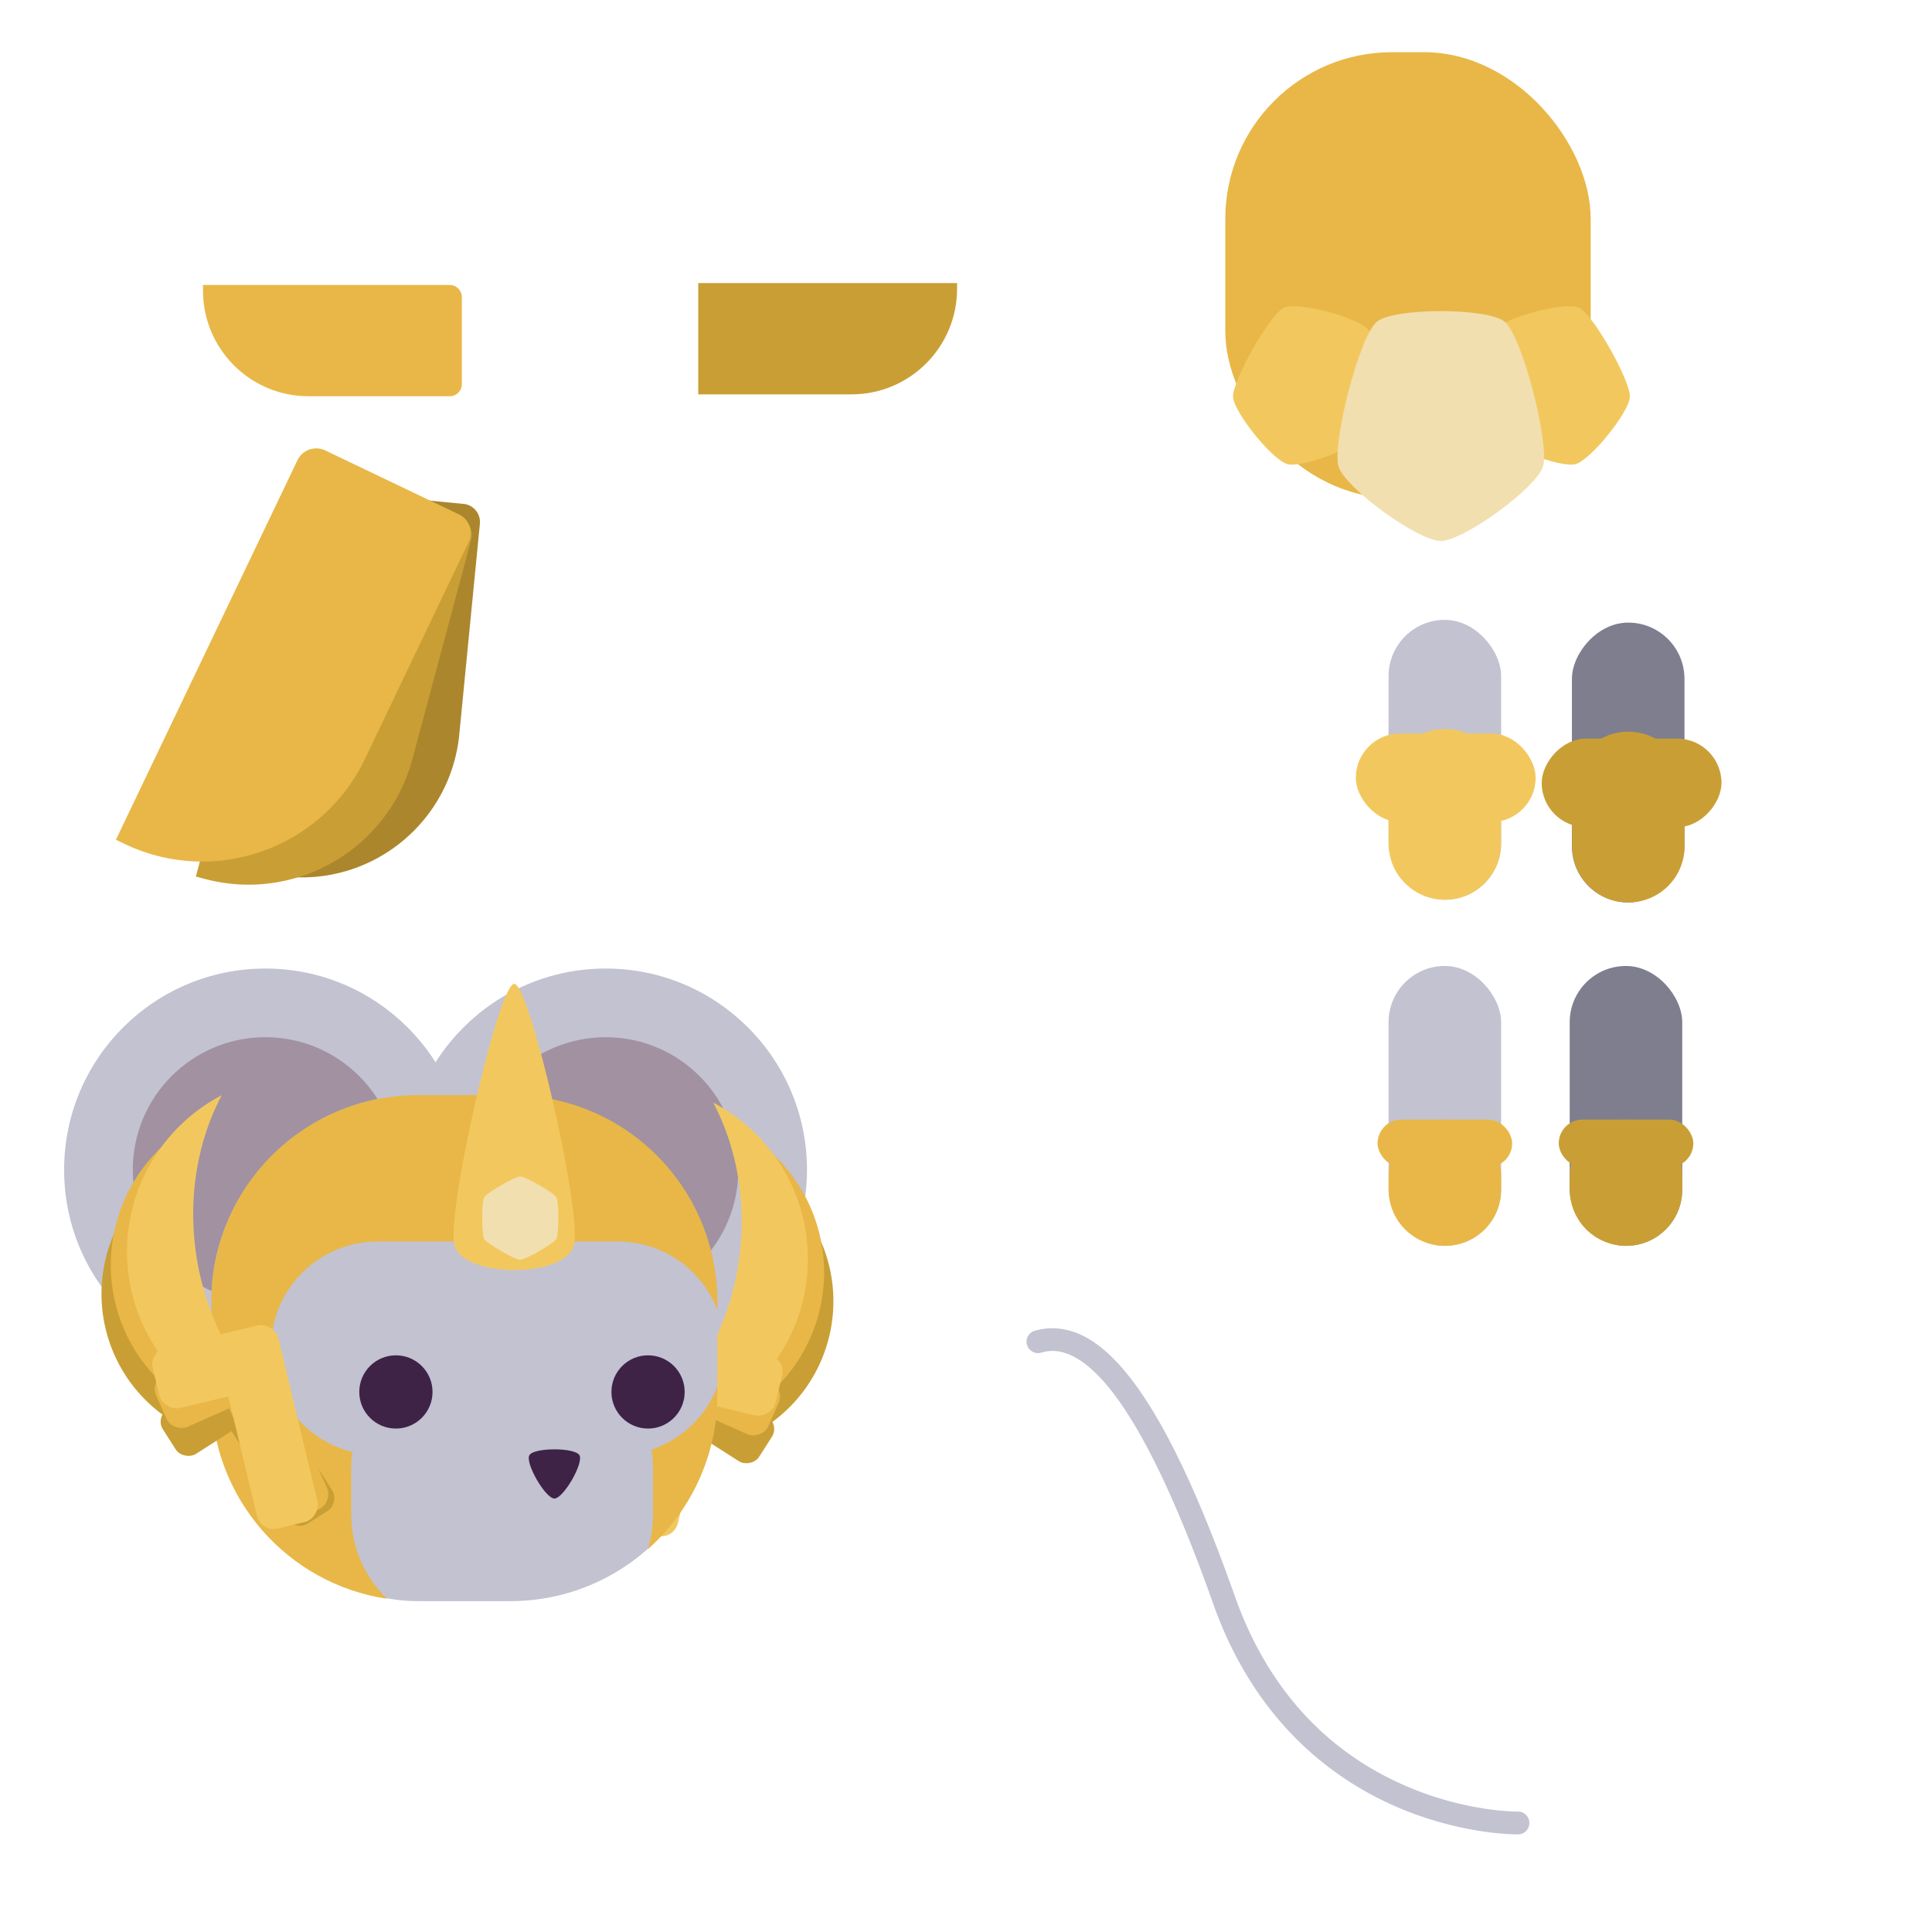 <?xml version="1.0" encoding="UTF-8" standalone="no"?>
<!-- Created with Inkscape (http://www.inkscape.org/) -->

<svg
   width="128"
   height="128"
   viewBox="0 0 33.867 33.867"
   version="1.1"
   id="svg1307"
   inkscape:version="1.2.1 (9c6d41e410, 2022-07-14)"
   sodipodi:docname="saint-sagittarius.svg"
   inkscape:export-filename="/home/henrique/Documents/projects/001 - Moon Cheeser/repo/source/actors/astromouse/sprites/cutout_body.png"
   inkscape:export-xdpi="96.000008"
   inkscape:export-ydpi="96.000008"
   xml:space="preserve"
   xmlns:inkscape="http://www.inkscape.org/namespaces/inkscape"
   xmlns:sodipodi="http://sodipodi.sourceforge.net/DTD/sodipodi-0.dtd"
   xmlns="http://www.w3.org/2000/svg"
   xmlns:svg="http://www.w3.org/2000/svg"
   xmlns:rdf="http://www.w3.org/1999/02/22-rdf-syntax-ns#"
   xmlns:cc="http://creativecommons.org/ns#"
   xmlns:dc="http://purl.org/dc/elements/1.1/"><defs
     id="defs1301"><inkscape:path-effect
       effect="fillet_chamfer"
       id="path-effect1414"
       is_visible="true"
       lpeversion="1"
       nodesatellites_param="F,0,0,1,0,0,0,1 @ F,0,0,1,0,0.215,0,1 @ F,0,0,1,0,0.213,0,1 @ F,0,0,1,0,0,0,1 @ F,0,0,1,0,0,0,1"
       unit="px"
       method="auto"
       mode="F"
       radius="0"
       chamfer_steps="1"
       flexible="false"
       use_knot_distance="true"
       apply_no_radius="true"
       apply_with_radius="true"
       only_selected="false"
       hide_knots="false" /><inkscape:path-effect
       effect="fillet_chamfer"
       id="path-effect1409"
       is_visible="true"
       lpeversion="1"
       nodesatellites_param="F,0,0,1,0,0,0,1 @ F,0,0,1,0,0,0,1 @ F,0,0,1,0,0,0,1 @ F,0,0,1,0,3.462,0,1"
       unit="px"
       method="auto"
       mode="F"
       radius="0"
       chamfer_steps="1"
       flexible="false"
       use_knot_distance="true"
       apply_no_radius="true"
       apply_with_radius="true"
       only_selected="false"
       hide_knots="false" /><inkscape:path-effect
       effect="skeletal"
       id="path-effect3966"
       is_visible="true"
       lpeversion="1"
       pattern="m 2.684,301.444 a 0.613,0.613 0 0 1 -0.613,0.613 0.613,0.613 0 0 1 -0.613,-0.613 0.613,0.613 0 0 1 0.613,-0.613 0.613,0.613 0 0 1 0.613,0.613 z"
       copytype="repeated"
       prop_scale="1"
       scale_y_rel="true"
       spacing="0"
       normal_offset="0"
       tang_offset="0"
       prop_units="true"
       vertical_pattern="false"
       hide_knot="false"
       fuse_tolerance="0" /><inkscape:path-effect
       effect="skeletal"
       id="path-effect3898"
       is_visible="true"
       lpeversion="1"
       pattern="m 2.684,301.444 a 0.613,0.613 0 0 1 -0.613,0.613 0.613,0.613 0 0 1 -0.613,-0.613 0.613,0.613 0 0 1 0.613,-0.613 0.613,0.613 0 0 1 0.613,0.613 z"
       copytype="repeated"
       prop_scale="1"
       scale_y_rel="false"
       spacing="0"
       normal_offset="0"
       tang_offset="0"
       prop_units="false"
       vertical_pattern="false"
       hide_knot="false"
       fuse_tolerance="0" /><inkscape:path-effect
       effect="skeletal"
       id="path-effect3809"
       is_visible="true"
       lpeversion="1"
       pattern="M 0,0 H 1"
       copytype="repeated"
       prop_scale="1"
       scale_y_rel="false"
       spacing="0"
       normal_offset="0"
       tang_offset="0"
       prop_units="true"
       vertical_pattern="false"
       hide_knot="false"
       fuse_tolerance="0" /><inkscape:path-effect
       effect="skeletal"
       id="path-effect3793"
       is_visible="true"
       lpeversion="1"
       pattern="M 0,0 H 1"
       copytype="single_stretched"
       prop_scale="1"
       scale_y_rel="false"
       spacing="0"
       normal_offset="0"
       tang_offset="0"
       prop_units="false"
       vertical_pattern="false"
       hide_knot="false"
       fuse_tolerance="0" /><inkscape:path-effect
       effect="bend_path"
       id="path-effect3785"
       is_visible="true"
       lpeversion="1"
       bendpath="m -21.628,269.617 c 0,0 3.07,-3.838 6.905,-0.062"
       prop_scale="0.57"
       scale_y_rel="false"
       vertical="false"
       hide_knot="false" /><inkscape:path-effect
       effect="skeletal"
       id="path-effect3563"
       is_visible="true"
       lpeversion="1"
       pattern="M 0,4.992 C 0,2.236 2.236,0 4.992,0 c 2.756,0 4.992,2.236 4.992,4.992 0,2.756 -2.236,4.992 -4.992,4.992 C 2.236,9.984 0,7.748 0,4.992 Z"
       copytype="single_stretched"
       prop_scale="0.168"
       scale_y_rel="false"
       spacing="0"
       normal_offset="0"
       tang_offset="0"
       prop_units="false"
       vertical_pattern="false"
       hide_knot="false"
       fuse_tolerance="0" /><inkscape:path-effect
       effect="skeletal"
       id="path-effect3559"
       is_visible="true"
       lpeversion="1"
       pattern="M 0,4.992 C 0,2.236 2.236,0 4.992,0 c 2.756,0 4.992,2.236 4.992,4.992 0,2.756 -2.236,4.992 -4.992,4.992 C 2.236,9.984 0,7.748 0,4.992 Z"
       copytype="single_stretched"
       prop_scale="0.168"
       scale_y_rel="false"
       spacing="0"
       normal_offset="0"
       tang_offset="0"
       prop_units="false"
       vertical_pattern="false"
       hide_knot="false"
       fuse_tolerance="0" /><inkscape:path-effect
       effect="bend_path"
       id="path-effect3396"
       is_visible="true"
       lpeversion="1"
       bendpath="m -21.628,269.617 c 0,0 3.07,-3.838 6.905,-0.062"
       prop_scale="0.57"
       scale_y_rel="false"
       vertical="false"
       hide_knot="false" /><inkscape:path-effect
       effect="bend_path"
       id="path-effect3365"
       is_visible="true"
       lpeversion="1"
       bendpath="m -106.541,-3.355 c 0.423,9.818 -0.338,32.587 -0.317,37.908"
       prop_scale="0.776"
       scale_y_rel="false"
       vertical="true"
       hide_knot="false"
       bendpath-nodetypes="cc" /><inkscape:path-effect
       effect="skeletal"
       id="path-effect3289"
       is_visible="true"
       lpeversion="1"
       pattern="M 0,4.992 C 0,2.236 2.236,0 4.992,0 c 2.756,0 4.992,2.236 4.992,4.992 0,2.756 -2.236,4.992 -4.992,4.992 C 2.236,9.984 0,7.748 0,4.992 Z"
       copytype="single_stretched"
       prop_scale="0.168"
       scale_y_rel="false"
       spacing="0"
       normal_offset="0"
       tang_offset="0"
       prop_units="false"
       vertical_pattern="false"
       hide_knot="false"
       fuse_tolerance="0" /><inkscape:path-effect
       effect="skeletal"
       id="path-effect3283"
       is_visible="true"
       lpeversion="1"
       pattern="M 0,4.992 C 0,2.236 2.236,0 4.992,0 c 2.756,0 4.992,2.236 4.992,4.992 0,2.756 -2.236,4.992 -4.992,4.992 C 2.236,9.984 0,7.748 0,4.992 Z"
       copytype="single_stretched"
       prop_scale="0.168"
       scale_y_rel="false"
       spacing="0"
       normal_offset="0"
       tang_offset="0"
       prop_units="false"
       vertical_pattern="false"
       hide_knot="false"
       fuse_tolerance="0" /><inkscape:path-effect
       effect="skeletal"
       id="path-effect2449"
       is_visible="true"
       lpeversion="1"
       pattern="M 0,4.992 C 0,2.236 2.236,0 4.992,0 c 2.756,0 4.992,2.236 4.992,4.992 0,2.756 -2.236,4.992 -4.992,4.992 C 2.236,9.984 0,7.748 0,4.992 Z"
       copytype="single_stretched"
       prop_scale="0.168"
       scale_y_rel="false"
       spacing="0"
       normal_offset="0"
       tang_offset="0"
       prop_units="false"
       vertical_pattern="false"
       hide_knot="false"
       fuse_tolerance="0" /><inkscape:path-effect
       effect="bend_path"
       id="path-effect2097"
       is_visible="true"
       lpeversion="1"
       bendpath="m -19.846,263.638 c 0.147,0.036 -2.495,-1.242 -1.435,-3.978"
       prop_scale="0.555"
       scale_y_rel="false"
       vertical="false"
       hide_knot="false"
       bendpath-nodetypes="cc" /><inkscape:path-effect
       effect="bend_path"
       id="path-effect2080"
       is_visible="true"
       lpeversion="1"
       bendpath="m -20.144,263.52 c 0,0 -3.599,-2.699 -2.306,-8.456"
       prop_scale="0.725"
       scale_y_rel="false"
       vertical="false"
       hide_knot="false" /><inkscape:path-effect
       effect="skeletal"
       id="path-effect4454"
       is_visible="true"
       lpeversion="1"
       pattern="M 0,4.992 C 0,2.236 2.236,0 4.992,0 c 2.756,0 4.992,2.236 4.992,4.992 0,2.756 -2.236,4.992 -4.992,4.992 C 2.236,9.984 0,7.748 0,4.992 Z"
       copytype="single_stretched"
       prop_scale="0.133"
       scale_y_rel="false"
       spacing="0"
       normal_offset="0"
       tang_offset="0"
       prop_units="false"
       vertical_pattern="false"
       hide_knot="false"
       fuse_tolerance="0" /><inkscape:path-effect
       effect="skeletal"
       id="path-effect4448"
       is_visible="true"
       lpeversion="1"
       pattern="M 0,4.992 C 0,2.236 2.236,0 4.992,0 c 2.756,0 4.992,2.236 4.992,4.992 0,2.756 -2.236,4.992 -4.992,4.992 C 2.236,9.984 0,7.748 0,4.992 Z"
       copytype="single_stretched"
       prop_scale="0.133"
       scale_y_rel="false"
       spacing="0"
       normal_offset="0"
       tang_offset="0"
       prop_units="false"
       vertical_pattern="false"
       hide_knot="false"
       fuse_tolerance="0" /><inkscape:path-effect
       effect="powerstroke"
       id="path-effect4444"
       is_visible="true"
       lpeversion="1"
       offset_points="0.2,0.132 | 1.5,0.132 | 2.8,0.132"
       not_jump="false"
       sort_points="true"
       interpolator_type="CentripetalCatmullRom"
       interpolator_beta="0.2"
       start_linecap_type="zerowidth"
       linejoin_type="round"
       miter_limit="4"
       scale_width="1"
       end_linecap_type="zerowidth" /><inkscape:path-effect
       effect="powerstroke"
       id="path-effect2911"
       is_visible="true"
       lpeversion="1"
       offset_points="0.221,0.142 | 0.967,0.459 | 1.739,0.131"
       not_jump="false"
       sort_points="true"
       interpolator_type="CentripetalCatmullRom"
       interpolator_beta="0.2"
       start_linecap_type="zerowidth"
       linejoin_type="round"
       miter_limit="4"
       scale_width="1"
       end_linecap_type="zerowidth" /><inkscape:path-effect
       effect="powerstroke"
       id="path-effect6307"
       is_visible="true"
       lpeversion="1"
       offset_points="0.375,0.829 | 1.018,0.619 | 1.547,0.175"
       not_jump="false"
       sort_points="true"
       interpolator_type="CentripetalCatmullRom"
       interpolator_beta="0.2"
       start_linecap_type="zerowidth"
       linejoin_type="round"
       miter_limit="4"
       scale_width="1"
       end_linecap_type="zerowidth" /><inkscape:path-effect
       effect="powerstroke"
       id="path-effect6303"
       is_visible="true"
       lpeversion="1"
       offset_points="0.375,0.899 | 1.018,0.671 | 1.547,0.189"
       not_jump="false"
       sort_points="true"
       interpolator_type="CentripetalCatmullRom"
       interpolator_beta="0.2"
       start_linecap_type="zerowidth"
       linejoin_type="round"
       miter_limit="4"
       scale_width="1"
       end_linecap_type="zerowidth" /><inkscape:path-effect
       effect="powerstroke"
       id="path-effect6299"
       is_visible="true"
       lpeversion="1"
       offset_points="0.375,0.983 | 1.018,0.734 | 1.547,0.207"
       not_jump="false"
       sort_points="true"
       interpolator_type="CentripetalCatmullRom"
       interpolator_beta="0.2"
       start_linecap_type="zerowidth"
       linejoin_type="round"
       miter_limit="4"
       scale_width="1"
       end_linecap_type="zerowidth" /><inkscape:path-effect
       effect="powerstroke"
       id="path-effect6295"
       is_visible="true"
       lpeversion="1"
       offset_points="0.375,0.983 | 1.018,0.734 | 1.547,0.207"
       not_jump="false"
       sort_points="true"
       interpolator_type="CentripetalCatmullRom"
       interpolator_beta="0.2"
       start_linecap_type="zerowidth"
       linejoin_type="round"
       miter_limit="4"
       scale_width="1"
       end_linecap_type="zerowidth" /><inkscape:path-effect
       effect="powerstroke"
       id="path-effect6291"
       is_visible="true"
       lpeversion="1"
       offset_points="0.375,0.907 | 1.018,0.678 | 1.547,0.191"
       not_jump="false"
       sort_points="true"
       interpolator_type="CentripetalCatmullRom"
       interpolator_beta="0.2"
       start_linecap_type="zerowidth"
       linejoin_type="round"
       miter_limit="4"
       scale_width="1"
       end_linecap_type="zerowidth" /><inkscape:path-effect
       effect="powerstroke"
       id="path-effect6193"
       is_visible="true"
       lpeversion="1"
       offset_points="0.375,0.829 | 1.018,0.619 | 1.547,0.175"
       not_jump="false"
       sort_points="true"
       interpolator_type="CentripetalCatmullRom"
       interpolator_beta="0.2"
       start_linecap_type="zerowidth"
       linejoin_type="round"
       miter_limit="4"
       scale_width="1"
       end_linecap_type="zerowidth" /><inkscape:path-effect
       effect="powerstroke"
       id="path-effect6189"
       is_visible="true"
       lpeversion="1"
       offset_points="0.375,0.899 | 1.018,0.671 | 1.547,0.189"
       not_jump="false"
       sort_points="true"
       interpolator_type="CentripetalCatmullRom"
       interpolator_beta="0.2"
       start_linecap_type="zerowidth"
       linejoin_type="round"
       miter_limit="4"
       scale_width="1"
       end_linecap_type="zerowidth" /><inkscape:path-effect
       effect="powerstroke"
       id="path-effect6185"
       is_visible="true"
       lpeversion="1"
       offset_points="0.375,0.983 | 1.018,0.734 | 1.547,0.207"
       not_jump="false"
       sort_points="true"
       interpolator_type="CentripetalCatmullRom"
       interpolator_beta="0.2"
       start_linecap_type="zerowidth"
       linejoin_type="round"
       miter_limit="4"
       scale_width="1"
       end_linecap_type="zerowidth" /><inkscape:path-effect
       effect="powerstroke"
       id="path-effect6181"
       is_visible="true"
       lpeversion="1"
       offset_points="0.375,0.983 | 1.018,0.734 | 1.547,0.207"
       not_jump="false"
       sort_points="true"
       interpolator_type="CentripetalCatmullRom"
       interpolator_beta="0.2"
       start_linecap_type="zerowidth"
       linejoin_type="round"
       miter_limit="4"
       scale_width="1"
       end_linecap_type="zerowidth" /><inkscape:path-effect
       effect="powerstroke"
       id="path-effect6177"
       is_visible="true"
       lpeversion="1"
       offset_points="0.375,0.907 | 1.018,0.678 | 1.547,0.191"
       not_jump="false"
       sort_points="true"
       interpolator_type="CentripetalCatmullRom"
       interpolator_beta="0.2"
       start_linecap_type="zerowidth"
       linejoin_type="round"
       miter_limit="4"
       scale_width="1"
       end_linecap_type="zerowidth" /><inkscape:path-effect
       effect="powerstroke"
       id="path-effect13270"
       is_visible="true"
       lpeversion="1"
       offset_points="0.246,0.883"
       not_jump="false"
       sort_points="true"
       interpolator_type="CubicBezierJohan"
       interpolator_beta="0.2"
       start_linecap_type="zerowidth"
       linejoin_type="extrp_arc"
       miter_limit="4"
       scale_width="1"
       end_linecap_type="zerowidth" /><inkscape:path-effect
       effect="powerstroke"
       id="path-effect13262"
       is_visible="true"
       lpeversion="1"
       offset_points="0.246,0.883"
       not_jump="false"
       sort_points="true"
       interpolator_type="CubicBezierJohan"
       interpolator_beta="0.2"
       start_linecap_type="zerowidth"
       linejoin_type="extrp_arc"
       miter_limit="4"
       scale_width="1"
       end_linecap_type="zerowidth" /><inkscape:path-effect
       effect="powerstroke"
       id="path-effect3857"
       is_visible="true"
       lpeversion="1"
       offset_points="0,0.883"
       not_jump="false"
       sort_points="true"
       interpolator_type="CubicBezierJohan"
       interpolator_beta="0.2"
       start_linecap_type="zerowidth"
       linejoin_type="extrp_arc"
       miter_limit="4"
       scale_width="1"
       end_linecap_type="zerowidth" /><inkscape:path-effect
       effect="fillet_chamfer"
       id="path-effect3427"
       is_visible="true"
       lpeversion="1"
       nodesatellites_param="F,0,0,1,0,0,0,1 @ F,0,0,1,0,0,0,1 @ F,0,0,1,0,0.579,0,1 @ F,0,0,1,0,0,0,1"
       unit="px"
       method="auto"
       mode="F"
       radius="0"
       chamfer_steps="1"
       flexible="false"
       use_knot_distance="true"
       apply_no_radius="true"
       apply_with_radius="true"
       only_selected="false"
       hide_knots="false" /><inkscape:path-effect
       effect="fillet_chamfer"
       id="path-effect3421"
       is_visible="true"
       lpeversion="1"
       nodesatellites_param="F,0,0,1,0,0,0,1 @ F,0,0,1,0,0,0,1 @ F,0,0,1,0,0.579,0,1 @ F,0,0,1,0,0,0,1"
       unit="px"
       method="auto"
       mode="F"
       radius="0"
       chamfer_steps="1"
       flexible="false"
       use_knot_distance="true"
       apply_no_radius="true"
       apply_with_radius="true"
       only_selected="false"
       hide_knots="false" /><inkscape:path-effect
       effect="fillet_chamfer"
       id="path-effect3413"
       is_visible="true"
       lpeversion="1"
       nodesatellites_param="F,0,0,1,0,0,0,1 @ F,0,0,1,0,0,0,1 @ F,0,0,1,0,0,0,1 @ F,0,0,1,0,0,0,1 @ F,0,0,1,0,0.686,0,1 @ F,0,0,1,0,0,0,1"
       unit="px"
       method="auto"
       mode="F"
       radius="0"
       chamfer_steps="1"
       flexible="false"
       use_knot_distance="true"
       apply_no_radius="true"
       apply_with_radius="true"
       only_selected="false"
       hide_knots="false" /><inkscape:path-effect
       effect="powerstroke"
       id="path-effect1497"
       is_visible="true"
       lpeversion="1"
       offset_points="0.246,0.883"
       not_jump="false"
       sort_points="true"
       interpolator_type="CubicBezierJohan"
       interpolator_beta="0.2"
       start_linecap_type="zerowidth"
       linejoin_type="extrp_arc"
       miter_limit="4"
       scale_width="1"
       end_linecap_type="zerowidth" /><inkscape:path-effect
       effect="powerstroke"
       id="path-effect406"
       is_visible="true"
       lpeversion="1"
       offset_points="0.246,0.883"
       not_jump="false"
       sort_points="true"
       interpolator_type="CubicBezierJohan"
       interpolator_beta="0.2"
       start_linecap_type="zerowidth"
       linejoin_type="extrp_arc"
       miter_limit="4"
       scale_width="1"
       end_linecap_type="zerowidth" /><inkscape:path-effect
       effect="skeletal"
       id="path-effect402"
       is_visible="true"
       lpeversion="1"
       pattern="M 0,4.992 C 0,2.236 2.236,0 4.992,0 c 2.756,0 4.992,2.236 4.992,4.992 0,2.756 -2.236,4.992 -4.992,4.992 C 2.236,9.984 0,7.748 0,4.992 Z"
       copytype="single_stretched"
       prop_scale="0.063"
       scale_y_rel="false"
       spacing="0"
       normal_offset="0"
       tang_offset="0"
       prop_units="false"
       vertical_pattern="false"
       hide_knot="false"
       fuse_tolerance="0" /><inkscape:path-effect
       effect="powerstroke"
       id="path-effect126865"
       is_visible="true"
       lpeversion="1"
       offset_points="0.366,0.658 | 0.737,1.539 | 0.914,0.738"
       not_jump="false"
       sort_points="true"
       interpolator_type="CentripetalCatmullRom"
       interpolator_beta="0.2"
       start_linecap_type="zerowidth"
       linejoin_type="round"
       miter_limit="4"
       scale_width="1"
       end_linecap_type="zerowidth" /><inkscape:path-effect
       effect="skeletal"
       id="path-effect114945"
       is_visible="true"
       lpeversion="1"
       pattern="M 0,4.992 C 0,2.236 2.236,0 4.992,0 c 2.756,0 4.992,2.236 4.992,4.992 0,2.756 -2.236,4.992 -4.992,4.992 C 2.236,9.984 0,7.748 0,4.992 Z"
       copytype="single_stretched"
       prop_scale="1"
       scale_y_rel="false"
       spacing="0"
       normal_offset="0"
       tang_offset="0"
       prop_units="false"
       vertical_pattern="false"
       hide_knot="false"
       fuse_tolerance="0" /><inkscape:path-effect
       effect="skeletal"
       id="path-effect95947"
       is_visible="true"
       lpeversion="1"
       pattern="M 0,4.992 C 0,2.236 2.236,0 4.992,0 c 2.756,0 4.992,2.236 4.992,4.992 0,2.756 -2.236,4.992 -4.992,4.992 C 2.236,9.984 0,7.748 0,4.992 Z"
       copytype="single_stretched"
       prop_scale="1"
       scale_y_rel="false"
       spacing="0"
       normal_offset="0"
       tang_offset="0"
       prop_units="false"
       vertical_pattern="false"
       hide_knot="false"
       fuse_tolerance="0" /><inkscape:path-effect
       effect="skeletal"
       id="path-effect91934"
       is_visible="true"
       lpeversion="1"
       pattern="M 0,4.992 C 0,2.236 2.236,0 4.992,0 c 2.756,0 4.992,2.236 4.992,4.992 0,2.756 -2.236,4.992 -4.992,4.992 C 2.236,9.984 0,7.748 0,4.992 Z"
       copytype="single_stretched"
       prop_scale="1"
       scale_y_rel="false"
       spacing="0"
       normal_offset="0"
       tang_offset="0"
       prop_units="false"
       vertical_pattern="false"
       hide_knot="false"
       fuse_tolerance="0" /><inkscape:path-effect
       effect="skeletal"
       id="path-effect91930"
       is_visible="true"
       lpeversion="1"
       pattern="M 0,4.992 C 0,2.236 2.236,0 4.992,0 c 2.756,0 4.992,2.236 4.992,4.992 0,2.756 -2.236,4.992 -4.992,4.992 C 2.236,9.984 0,7.748 0,4.992 Z"
       copytype="single_stretched"
       prop_scale="1"
       scale_y_rel="false"
       spacing="0"
       normal_offset="0"
       tang_offset="0"
       prop_units="false"
       vertical_pattern="false"
       hide_knot="false"
       fuse_tolerance="0" /><inkscape:path-effect
       effect="skeletal"
       id="path-effect91926"
       is_visible="true"
       lpeversion="1"
       pattern="M 0,4.992 C 0,2.236 2.236,0 4.992,0 c 2.756,0 4.992,2.236 4.992,4.992 0,2.756 -2.236,4.992 -4.992,4.992 C 2.236,9.984 0,7.748 0,4.992 Z"
       copytype="single_stretched"
       prop_scale="1"
       scale_y_rel="false"
       spacing="0"
       normal_offset="0"
       tang_offset="0"
       prop_units="false"
       vertical_pattern="false"
       hide_knot="false"
       fuse_tolerance="0" /><inkscape:path-effect
       effect="powerstroke"
       id="path-effect934"
       is_visible="true"
       lpeversion="1"
       offset_points="0.375,0.907 | 1.018,0.678 | 1.547,0.191"
       not_jump="false"
       sort_points="true"
       interpolator_type="CentripetalCatmullRom"
       interpolator_beta="0.2"
       start_linecap_type="zerowidth"
       linejoin_type="round"
       miter_limit="4"
       scale_width="1"
       end_linecap_type="zerowidth" /><inkscape:path-effect
       effect="powerstroke"
       id="path-effect1216"
       is_visible="true"
       lpeversion="1"
       offset_points="0.375,0.983 | 1.018,0.734 | 1.547,0.207"
       not_jump="false"
       sort_points="true"
       interpolator_type="CentripetalCatmullRom"
       interpolator_beta="0.2"
       start_linecap_type="zerowidth"
       linejoin_type="round"
       miter_limit="4"
       scale_width="1"
       end_linecap_type="zerowidth" /><inkscape:path-effect
       effect="powerstroke"
       id="path-effect1222"
       is_visible="true"
       lpeversion="1"
       offset_points="0.375,0.983 | 1.018,0.734 | 1.547,0.207"
       not_jump="false"
       sort_points="true"
       interpolator_type="CentripetalCatmullRom"
       interpolator_beta="0.2"
       start_linecap_type="zerowidth"
       linejoin_type="round"
       miter_limit="4"
       scale_width="1"
       end_linecap_type="zerowidth" /><inkscape:path-effect
       effect="powerstroke"
       id="path-effect1234"
       is_visible="true"
       lpeversion="1"
       offset_points="0.375,0.899 | 1.018,0.671 | 1.547,0.189"
       not_jump="false"
       sort_points="true"
       interpolator_type="CentripetalCatmullRom"
       interpolator_beta="0.2"
       start_linecap_type="zerowidth"
       linejoin_type="round"
       miter_limit="4"
       scale_width="1"
       end_linecap_type="zerowidth" /><inkscape:path-effect
       effect="powerstroke"
       id="path-effect1240"
       is_visible="true"
       lpeversion="1"
       offset_points="0.375,0.829 | 1.018,0.619 | 1.547,0.175"
       not_jump="false"
       sort_points="true"
       interpolator_type="CentripetalCatmullRom"
       interpolator_beta="0.2"
       start_linecap_type="zerowidth"
       linejoin_type="round"
       miter_limit="4"
       scale_width="1"
       end_linecap_type="zerowidth" /></defs><sodipodi:namedview
     id="base"
     pagecolor="#282828"
     bordercolor="#666666"
     borderopacity="1.0"
     inkscape:pageopacity="0"
     inkscape:pageshadow="2"
     inkscape:zoom="7.9195959"
     inkscape:cx="38.512066"
     inkscape:cy="59.914673"
     inkscape:document-units="mm"
     inkscape:current-layer="layer1"
     showgrid="true"
     inkscape:window-width="1920"
     inkscape:window-height="1022"
     inkscape:window-x="0"
     inkscape:window-y="30"
     inkscape:window-maximized="1"
     units="px"
     inkscape:snap-bbox="true"
     inkscape:bbox-nodes="true"
     inkscape:snap-page="true"
     inkscape:snap-nodes="true"
     inkscape:bbox-paths="false"
     inkscape:snap-global="false"
     inkscape:snap-bbox-midpoints="false"
     inkscape:snap-others="false"
     showguides="true"
     inkscape:guide-bbox="true"
     inkscape:snap-grids="false"
     inkscape:snap-to-guides="true"
     inkscape:pagecheckerboard="0"
     inkscape:object-paths="true"
     inkscape:snap-intersection-paths="true"
     inkscape:snap-smooth-nodes="true"
     inkscape:snap-midpoints="true"
     inkscape:showpageshadow="0"
     inkscape:deskcolor="#282828"><inkscape:grid
       type="xygrid"
       id="grid883"
       empspacing="4" /><sodipodi:guide
       position="33.867,50.8"
       orientation="1,0"
       id="guide877"
       inkscape:locked="false" /></sodipodi:namedview><g
     inkscape:label="Layer 1"
     inkscape:groupmode="layer"
     id="layer1"
     transform="translate(0,-263.133)"><g
       id="g5009"
       transform="translate(0.076,0.128)"
       style="opacity:1"><g
         id="g4890"
         transform="translate(22.222,1.295)"><circle
           r="3.528"
           cy="282.216"
           cx="-17.646"
           id="circle4886"
           style="fill:#c2c2d1;fill-opacity:1;stroke:none;stroke-width:0.399;stroke-linecap:square;stroke-linejoin:bevel;stroke-miterlimit:4;stroke-dasharray:none;stroke-dashoffset:0;stroke-opacity:0.979;paint-order:normal" /><circle
           style="fill:#a191a1;fill-opacity:1;stroke:none;stroke-width:0.399;stroke-linecap:square;stroke-linejoin:bevel;stroke-miterlimit:4;stroke-dasharray:none;stroke-dashoffset:0;stroke-opacity:0.979;paint-order:normal"
           id="circle4888"
           cx="-17.646"
           cy="282.216"
           r="2.324" /></g><path
         id="path4892"
         style="fill:#d6a839;fill-opacity:1;stroke-width:1.576;stroke-linecap:round;stroke-linejoin:round;paint-order:fill markers stroke"
         d="m 11.281,283.551 -0.918,3.104 c -0.12,0.404 -0.546,0.651 -0.956,0.552 l -0.534,-0.128 c -0.41,-0.098 -0.644,-0.503 -0.524,-0.907 l 0.918,-3.104 c 0.12,-0.404 0.546,-0.651 0.956,-0.552 l 0.534,0.128 c 0.41,0.098 0.644,0.503 0.524,0.907 z" /><g
         id="g4898"
         transform="translate(22.222,1.295)"><circle
           style="fill:#c2c2d1;fill-opacity:1;stroke:none;stroke-width:0.399;stroke-linecap:square;stroke-linejoin:bevel;stroke-miterlimit:4;stroke-dasharray:none;stroke-dashoffset:0;stroke-opacity:0.979;paint-order:normal"
           id="circle4894"
           cx="-11.68"
           cy="282.216"
           r="3.528" /><circle
           r="2.324"
           cy="282.216"
           cx="-11.68"
           id="circle4896"
           style="fill:#a191a1;fill-opacity:1;stroke:none;stroke-width:0.399;stroke-linecap:square;stroke-linejoin:bevel;stroke-miterlimit:4;stroke-dasharray:none;stroke-dashoffset:0;stroke-opacity:0.979;paint-order:normal" /></g><g
         id="g4924"
         transform="matrix(-0.995,0.099,0.099,0.995,-33.852,4.277)"><g
           id="g4906"
           transform="matrix(0.739,-0.584,0.584,0.739,-152.953,76.208)"
           style="fill:#c99f35;fill-opacity:1"
           inkscape:transform-center-x="1.146143"
           inkscape:transform-center-y="-1.9324502"><path
             id="path4900"
             style="fill:#c99f35;fill-opacity:1;stroke-width:4.233;stroke-linecap:round;stroke-linejoin:round;paint-order:fill markers stroke;stop-color:#000000"
             d="m -25.232,260.029 a 2.796,2.796 0 0 0 -2.112,2.709 2.796,2.796 0 0 0 0.213,1.068 v -0.082 h 1.005 a 3.363,3.868 0 0 1 -0.104,-0.948 3.363,3.868 0 0 1 0.998,-2.746 z" /><rect
             style="opacity:1;fill:#c99f35;fill-opacity:1;stroke-width:2.938;stroke-linecap:round;stroke-linejoin:round;paint-order:fill markers stroke;stop-color:#000000"
             id="rect4902"
             width="0.985"
             height="2.043"
             x="-264.689"
             y="25.257"
             transform="matrix(0,-1,-1,0,0,0)"
             ry="0.271" /><rect
             style="opacity:1;fill:#c99f35;fill-opacity:1;stroke-width:2.938;stroke-linecap:round;stroke-linejoin:round;paint-order:fill markers stroke;stop-color:#000000"
             id="rect4904"
             width="0.985"
             height="2.985"
             x="25.257"
             y="263.919"
             transform="scale(-1,1)"
             ry="0.271" /></g><g
           id="g4914"
           transform="matrix(0.885,-0.503,0.503,0.885,-127.763,39.296)"
           style="fill:#e8b747;fill-opacity:1"
           inkscape:transform-center-x="0.99698566"
           inkscape:transform-center-y="-2.2455718"><path
             id="path4908"
             style="fill:#e8b747;fill-opacity:1;stroke-width:4.233;stroke-linecap:round;stroke-linejoin:round;paint-order:fill markers stroke;stop-color:#000000"
             d="m -25.232,260.029 a 2.796,2.796 0 0 0 -2.112,2.709 2.796,2.796 0 0 0 0.213,1.068 v -0.082 h 1.005 a 3.363,3.868 0 0 1 -0.104,-0.948 3.363,3.868 0 0 1 0.998,-2.746 z" /><rect
             style="opacity:1;fill:#e8b747;fill-opacity:1;stroke-width:2.938;stroke-linecap:round;stroke-linejoin:round;paint-order:fill markers stroke;stop-color:#000000"
             id="rect4910"
             width="0.985"
             height="2.043"
             x="-264.689"
             y="25.257"
             transform="matrix(0,-1,-1,0,0,0)"
             ry="0.271" /><rect
             style="opacity:1;fill:#e8b747;fill-opacity:1;stroke-width:2.938;stroke-linecap:round;stroke-linejoin:round;paint-order:fill markers stroke;stop-color:#000000"
             id="rect4912"
             width="0.985"
             height="2.985"
             x="25.257"
             y="263.919"
             transform="scale(-1,1)"
             ry="0.271" /></g><g
           id="g4922"
           transform="matrix(1.046,-0.364,0.364,1.046,-86.781,0.122)"
           style="fill:#f2c85e;fill-opacity:1"><path
             id="path4916"
             style="fill:#f2c85e;fill-opacity:1;stroke-width:4.233;stroke-linecap:round;stroke-linejoin:round;paint-order:fill markers stroke;stop-color:#000000"
             d="m -25.232,260.029 a 2.796,2.796 0 0 0 -2.112,2.709 2.796,2.796 0 0 0 0.213,1.068 v -0.082 h 1.005 a 3.363,3.868 0 0 1 -0.104,-0.948 3.363,3.868 0 0 1 0.998,-2.746 z" /><rect
             style="opacity:1;fill:#f2c85e;fill-opacity:1;stroke-width:2.938;stroke-linecap:round;stroke-linejoin:round;paint-order:fill markers stroke;stop-color:#000000"
             id="rect4918"
             width="0.985"
             height="2.043"
             x="-264.689"
             y="25.257"
             transform="matrix(0,-1,-1,0,0,0)"
             ry="0.271" /><rect
             style="opacity:1;fill:#f2c85e;fill-opacity:1;stroke-width:2.938;stroke-linecap:round;stroke-linejoin:round;paint-order:fill markers stroke;stop-color:#000000"
             id="rect4920"
             width="0.985"
             height="2.985"
             x="25.257"
             y="263.919"
             transform="scale(-1,1)"
             ry="0.271" /></g></g><g
         id="g4934"
         transform="translate(22.222,1.295)"><rect
           style="fill:#c2c2d1;fill-opacity:1;stroke:none;stroke-width:0.399;stroke-linecap:square;stroke-linejoin:bevel;stroke-miterlimit:4;stroke-dasharray:none;stroke-dashoffset:0;stroke-opacity:0.979;paint-order:normal"
           id="rect4926"
           width="8.871"
           height="8.871"
           x="-18.595"
           y="280.906"
           ry="3.629" /><circle
           style="fill:#3e2347;fill-opacity:1;stroke:none;stroke-width:0.399;stroke-linecap:square;stroke-linejoin:bevel;stroke-miterlimit:4;stroke-dasharray:none;stroke-dashoffset:0;stroke-opacity:0.979;paint-order:normal"
           id="circle4928"
           cx="-15.358"
           cy="286.11"
           r="0.642" /><circle
           r="0.642"
           cy="286.11"
           cx="-10.938"
           id="circle4930"
           style="fill:#3e2347;fill-opacity:1;stroke:none;stroke-width:0.399;stroke-linecap:square;stroke-linejoin:bevel;stroke-miterlimit:4;stroke-dasharray:none;stroke-dashoffset:0;stroke-opacity:0.979;paint-order:normal" /><path
           sodipodi:type="star"
           style="fill:#3e2347;fill-opacity:1;stroke:none;stroke-width:2.363;stroke-linecap:square;stroke-linejoin:bevel;stroke-miterlimit:4;stroke-dasharray:none;stroke-dashoffset:0;stroke-opacity:0.979;paint-order:normal"
           id="path4932"
           sodipodi:sides="3"
           sodipodi:cx="-45.408615"
           sodipodi:cy="234.57965"
           sodipodi:r1="2.997191"
           sodipodi:r2="1.4985955"
           sodipodi:arg1="1.5707963"
           sodipodi:arg2="2.6179939"
           inkscape:flatsided="true"
           inkscape:rounded="0.18"
           inkscape:randomized="0"
           inkscape:transform-center-x="-6.3665075e-06"
           inkscape:transform-center-y="1.0312406"
           d="m -45.409,237.577 c -0.934,0 -3.063,-3.687 -2.596,-4.496 0.467,-0.809 4.724,-0.809 5.191,0 0.467,0.809 -1.661,4.496 -2.596,4.496 z"
           transform="matrix(0.169,0,0,0.169,-4.905,247.828)" /></g><path
         id="path4936"
         style="fill:#e8b747;fill-opacity:1;stroke:none;stroke-width:0.399;stroke-linecap:square;stroke-linejoin:bevel;stroke-miterlimit:4;stroke-dasharray:none;stroke-dashoffset:0;stroke-opacity:0.979;paint-order:normal"
         d="m 7.257,282.201 c -2.011,0 -3.629,1.619 -3.629,3.629 v 1.613 c 0,1.824 1.333,3.326 3.082,3.588 -0.388,-0.371 -0.629,-0.894 -0.629,-1.476 v -0.808 c 0,-0.099 0.007,-0.195 0.021,-0.29 -0.821,-0.199 -1.427,-0.935 -1.427,-1.818 0,-1.037 0.835,-1.871 1.871,-1.871 h 4.205 c 0.801,0 1.481,0.498 1.749,1.204 v -0.143 c 0,-2.011 -1.619,-3.629 -3.629,-3.629 z m 5.242,5.107 c -0.198,0.522 -0.623,0.931 -1.155,1.108 0.018,0.108 0.027,0.22 0.027,0.333 v 0.808 c 0,0.211 -0.032,0.414 -0.091,0.605 0.749,-0.664 1.219,-1.633 1.219,-2.717 z" /><g
         id="g4962"
         transform="rotate(5.696,-16.474,506.215)"><g
           id="g4944"
           transform="matrix(0.739,-0.584,0.584,0.739,-152.953,76.208)"
           style="fill:#c99f35;fill-opacity:1"
           inkscape:transform-center-x="1.146143"
           inkscape:transform-center-y="-1.9324502"><path
             id="path4938"
             style="fill:#c99f35;fill-opacity:1;stroke-width:4.233;stroke-linecap:round;stroke-linejoin:round;paint-order:fill markers stroke;stop-color:#000000"
             d="m -25.232,260.029 a 2.796,2.796 0 0 0 -2.112,2.709 2.796,2.796 0 0 0 0.213,1.068 v -0.082 h 1.005 a 3.363,3.868 0 0 1 -0.104,-0.948 3.363,3.868 0 0 1 0.998,-2.746 z" /><rect
             style="opacity:1;fill:#c99f35;fill-opacity:1;stroke-width:2.938;stroke-linecap:round;stroke-linejoin:round;paint-order:fill markers stroke;stop-color:#000000"
             id="rect4940"
             width="0.985"
             height="2.043"
             x="-264.689"
             y="25.257"
             transform="matrix(0,-1,-1,0,0,0)"
             ry="0.271" /><rect
             style="opacity:1;fill:#c99f35;fill-opacity:1;stroke-width:2.938;stroke-linecap:round;stroke-linejoin:round;paint-order:fill markers stroke;stop-color:#000000"
             id="rect4942"
             width="0.985"
             height="2.985"
             x="25.257"
             y="263.919"
             transform="scale(-1,1)"
             ry="0.271" /></g><g
           id="g4952"
           transform="matrix(0.885,-0.503,0.503,0.885,-127.763,39.296)"
           style="fill:#e8b747;fill-opacity:1"
           inkscape:transform-center-x="0.99698566"
           inkscape:transform-center-y="-2.2455718"><path
             id="path4946"
             style="fill:#e8b747;fill-opacity:1;stroke-width:4.233;stroke-linecap:round;stroke-linejoin:round;paint-order:fill markers stroke;stop-color:#000000"
             d="m -25.232,260.029 a 2.796,2.796 0 0 0 -2.112,2.709 2.796,2.796 0 0 0 0.213,1.068 v -0.082 h 1.005 a 3.363,3.868 0 0 1 -0.104,-0.948 3.363,3.868 0 0 1 0.998,-2.746 z" /><rect
             style="opacity:1;fill:#e8b747;fill-opacity:1;stroke-width:2.938;stroke-linecap:round;stroke-linejoin:round;paint-order:fill markers stroke;stop-color:#000000"
             id="rect4948"
             width="0.985"
             height="2.043"
             x="-264.689"
             y="25.257"
             transform="matrix(0,-1,-1,0,0,0)"
             ry="0.271" /><rect
             style="opacity:1;fill:#e8b747;fill-opacity:1;stroke-width:2.938;stroke-linecap:round;stroke-linejoin:round;paint-order:fill markers stroke;stop-color:#000000"
             id="rect4950"
             width="0.985"
             height="2.985"
             x="25.257"
             y="263.919"
             transform="scale(-1,1)"
             ry="0.271" /></g><g
           id="g4960"
           transform="matrix(1.046,-0.364,0.364,1.046,-86.781,0.122)"
           style="fill:#f2c85e;fill-opacity:1"><path
             id="path4954"
             style="fill:#f2c85e;fill-opacity:1;stroke-width:4.233;stroke-linecap:round;stroke-linejoin:round;paint-order:fill markers stroke;stop-color:#000000"
             d="m -25.232,260.029 a 2.796,2.796 0 0 0 -2.112,2.709 2.796,2.796 0 0 0 0.213,1.068 v -0.082 h 1.005 a 3.363,3.868 0 0 1 -0.104,-0.948 3.363,3.868 0 0 1 0.998,-2.746 z" /><rect
             style="opacity:1;fill:#f2c85e;fill-opacity:1;stroke-width:2.938;stroke-linecap:round;stroke-linejoin:round;paint-order:fill markers stroke;stop-color:#000000"
             id="rect4956"
             width="0.985"
             height="2.043"
             x="-264.689"
             y="25.257"
             transform="matrix(0,-1,-1,0,0,0)"
             ry="0.271" /><rect
             style="opacity:1;fill:#f2c85e;fill-opacity:1;stroke-width:2.938;stroke-linecap:round;stroke-linejoin:round;paint-order:fill markers stroke;stop-color:#000000"
             id="rect4958"
             width="0.985"
             height="2.985"
             x="25.257"
             y="263.919"
             transform="scale(-1,1)"
             ry="0.271" /></g></g><path
         sodipodi:type="star"
         style="opacity:1;fill:#f2c85e;fill-opacity:1;stroke-width:4.233;stroke-linecap:round;stroke-linejoin:round;paint-order:fill markers stroke;stop-color:#000000"
         id="path4964"
         inkscape:flatsided="true"
         sodipodi:sides="3"
         sodipodi:cx="-66.262817"
         sodipodi:cy="-6.5710993"
         sodipodi:r1="19.538136"
         sodipodi:r2="15.806684"
         sodipodi:arg1="1.5707963"
         sodipodi:arg2="2.6179939"
         inkscape:rounded="0.13"
         inkscape:randomized="0"
         d="m -66.263,12.967 c -4.399,0 -19.12,-25.497 -16.921,-29.307 2.2,-3.81 31.641,-3.81 33.841,0 2.2,3.81 -12.521,29.307 -16.921,29.307 z"
         transform="matrix(0.062,0,0,-0.156,13.046,282.274)"
         inkscape:transform-center-y="-0.14884448" /><path
         sodipodi:type="star"
         style="opacity:1;fill:#f2dfaf;fill-opacity:1;stroke-width:4.233;stroke-linecap:round;stroke-linejoin:round;paint-order:fill markers stroke;stop-color:#000000"
         id="path4966"
         inkscape:flatsided="true"
         sodipodi:sides="6"
         sodipodi:cx="-61.595295"
         sodipodi:cy="9.8646383"
         sodipodi:r1="17.375937"
         sodipodi:r2="8.6879683"
         sodipodi:arg1="1.5707963"
         sodipodi:arg2="2.0943951"
         inkscape:rounded="0.13"
         inkscape:randomized="0"
         d="m -61.595,27.241 c -2.259,0 -13.919,-6.732 -15.048,-8.688 -1.129,-1.956 -1.129,-15.42 -10e-7,-17.376 1.129,-1.956 12.789,-8.688 15.048,-8.688 2.259,0 13.919,6.732 15.048,8.688 1.129,1.956 1.129,15.42 1e-6,17.376 -1.129,1.956 -12.789,8.688 -15.048,8.688 z"
         transform="matrix(0.042,0,0,0.042,11.631,283.944)"
         inkscape:transform-center-y="0.13029487" /></g><g
       id="g4703"
       transform="translate(-0.713)"><path
         id="path4328"
         d="m -9.984,296.342 -0.631,-6.453 a 0.322,0.322 0 0 0 -0.352,-0.289 l -2.273,0.222 a 0.319,0.319 0 0 0 -0.287,0.349 l 0.361,3.692 c 0.149,1.526 1.508,2.643 3.034,2.493 z"
         style="fill:#ab862d;fill-opacity:1;stroke-width:3.396;stroke-linecap:round;stroke-linejoin:round;paint-order:fill markers stroke;stop-color:#000000"
         sodipodi:nodetypes="cccssc"
         inkscape:transform-center-x="0.78120105"
         inkscape:transform-center-y="4.4426395" /><path
         id="path4330"
         d="m -8.547,296.355 -1.798,-6.709 a 0.345,0.345 0 0 0 -0.422,-0.244 l -2.363,0.633 a 0.342,0.342 0 0 0 -0.242,0.419 l 1.028,3.838 c 0.425,1.587 2.056,2.528 3.643,2.103 z"
         style="fill:#c99f35;fill-opacity:1;stroke-width:3.637;stroke-linecap:round;stroke-linejoin:round;paint-order:fill markers stroke;stop-color:#000000"
         sodipodi:nodetypes="cccssc" /><path
         id="path4332"
         d="m -7.146,295.709 -3.182,-6.652 a 0.366,0.366 0 0 0 -0.488,-0.172 l -2.343,1.121 a 0.363,0.363 0 0 0 -0.171,0.484 l 1.821,3.806 c 0.753,1.573 2.638,2.238 4.211,1.486 z"
         style="fill:#e8b747;fill-opacity:1;stroke-width:3.862;stroke-linecap:round;stroke-linejoin:round;paint-order:fill markers stroke;stop-color:#000000"
         sodipodi:nodetypes="cccssc"
         inkscape:transform-center-x="3.0861022"
         inkscape:transform-center-y="3.3977225" /></g><g
       id="g4698"
       transform="translate(-0.27)"><path
         id="path3265"
         d="m -17.872,296.342 0.631,-6.453 a 0.322,0.322 0 0 1 0.352,-0.289 l 2.273,0.222 a 0.319,0.319 0 0 1 0.287,0.349 l -0.361,3.692 c -0.149,1.526 -1.508,2.643 -3.034,2.493 z"
         style="fill:#ab862d;fill-opacity:1;stroke-width:3.396;stroke-linecap:round;stroke-linejoin:round;paint-order:fill markers stroke;stop-color:#000000"
         sodipodi:nodetypes="cccssc"
         inkscape:transform-center-x="0.78120105"
         inkscape:transform-center-y="4.4426395" /><path
         id="path3263"
         d="m -19.308,296.355 1.798,-6.709 a 0.345,0.345 0 0 1 0.422,-0.244 l 2.363,0.633 a 0.342,0.342 0 0 1 0.242,0.419 l -1.028,3.838 c -0.425,1.587 -2.056,2.528 -3.643,2.103 z"
         style="fill:#c99f35;fill-opacity:1;stroke-width:3.637;stroke-linecap:round;stroke-linejoin:round;paint-order:fill markers stroke;stop-color:#000000"
         sodipodi:nodetypes="cccssc" /><path
         id="path3336"
         d="m -20.709,295.709 3.182,-6.652 a 0.366,0.366 0 0 1 0.488,-0.172 l 2.343,1.121 a 0.363,0.363 0 0 1 0.171,0.484 l -1.821,3.806 c -0.753,1.573 -2.638,2.238 -4.211,1.486 z"
         style="fill:#e8b747;fill-opacity:1;stroke-width:3.862;stroke-linecap:round;stroke-linejoin:round;paint-order:fill markers stroke;stop-color:#000000"
         sodipodi:nodetypes="cccssc"
         inkscape:transform-center-x="3.0861022"
         inkscape:transform-center-y="3.3977225" /></g><path
       id="path1412"
       d="m -8.032,288.52 h -4.538 v 1.951 h 2.686 c 1.023,0 1.851,-0.829 1.851,-1.851 z"
       style="fill:#c99f35;fill-opacity:1;stroke-width:2.264;stroke-linecap:round;stroke-linejoin:round;paint-order:fill markers stroke;stop-color:#000000"
       sodipodi:nodetypes="cccssc" /><rect
       style="fill:#c2c2d1;fill-opacity:1;stroke:none;stroke-width:0.401;stroke-linecap:square;stroke-linejoin:bevel;stroke-miterlimit:4;stroke-dasharray:none;stroke-dashoffset:0;stroke-opacity:0.979;paint-order:normal"
       id="rect144670"
       width="1.973"
       height="4.906"
       x="24.341"
       y="280.066"
       ry="0.986" /><rect
       ry="0.986"
       y="273.999"
       x="24.341"
       height="4.906"
       width="1.973"
       id="rect144623"
       style="fill:#c2c2d1;fill-opacity:1;stroke:none;stroke-width:0.401;stroke-linecap:square;stroke-linejoin:bevel;stroke-miterlimit:4;stroke-dasharray:none;stroke-dashoffset:0;stroke-opacity:0.979;paint-order:normal" /><rect
       transform="scale(-1,1)"
       style="fill:#7e7e8f;fill-opacity:1;stroke:none;stroke-width:0.401;stroke-linecap:square;stroke-linejoin:bevel;stroke-miterlimit:4;stroke-dasharray:none;stroke-dashoffset:0;stroke-opacity:0.979;paint-order:normal"
       id="rect144625"
       width="1.973"
       height="4.906"
       x="-29.528"
       y="274.047"
       ry="0.986" /><rect
       ry="0.986"
       y="280.066"
       x="27.516"
       height="4.906"
       width="1.973"
       id="rect144682"
       style="fill:#7e7e8f;fill-opacity:1;stroke:none;stroke-width:0.401;stroke-linecap:square;stroke-linejoin:bevel;stroke-miterlimit:4;stroke-dasharray:none;stroke-dashoffset:0;stroke-opacity:0.979;paint-order:normal" /><path
       style="color:#000000;fill:#c2c2d1;fill-opacity:1;stroke-linecap:round;-inkscape-stroke:none"
       d="m 18.141,286.459 a 0.2,0.2 0 0 0 -0.139,0.246 0.2,0.2 0 0 0 0.248,0.139 c 0.161,-0.046 0.321,-0.043 0.516,0.043 0.195,0.086 0.424,0.265 0.68,0.58 0.512,0.631 1.122,1.804 1.82,3.777 0.721,2.037 2.061,3.062 3.213,3.561 1.152,0.499 2.133,0.484 2.133,0.484 a 0.2,0.2 0 0 0 0.197,-0.203 0.2,0.2 0 0 0 -0.203,-0.197 c 0,0 -0.893,0.014 -1.967,-0.451 -1.074,-0.465 -2.311,-1.397 -2.994,-3.328 -0.706,-1.995 -1.323,-3.198 -1.889,-3.895 -0.283,-0.348 -0.555,-0.572 -0.828,-0.693 -0.273,-0.121 -0.546,-0.131 -0.787,-0.062 z"
       id="path870" /><g
       id="g12926"
       transform="translate(31.994,-14.878)"><path
         id="path12920"
         style="fill:#c99f35;fill-opacity:1;stroke-width:0.401;stroke-linecap:square;stroke-linejoin:bevel;stroke-opacity:0.979"
         d="m -3.45,290.837 c -0.546,-1e-5 -0.986,0.44 -0.986,0.986 l -1.4e-6,1.021 c 2.5e-6,0.546 0.44,0.986 0.986,0.986 0.546,-1e-5 0.986,-0.44 0.986,-0.986 l 1.3e-6,-1.021 c -2.5e-6,-0.546 -0.44,-0.986 -0.986,-0.986 z"
         sodipodi:nodetypes="sssssss" /><rect
         style="fill:#c99f35;fill-opacity:1;stroke-width:1.587;stroke-linecap:round;stroke-linejoin:round;paint-order:fill markers stroke"
         id="rect12922"
         width="3.152"
         height="1.552"
         x="1.817"
         y="290.959"
         ry="0.776"
         transform="scale(-1,1)" /></g><path
       id="path12938"
       style="fill:#f2c85e;fill-opacity:1;stroke-width:0.401;stroke-linecap:square;stroke-linejoin:bevel;stroke-opacity:0.979"
       d="m 25.327,275.912 c 0.546,0 0.986,0.44 0.986,0.986 l 1e-6,1.021 c -2e-6,0.546 -0.44,0.986 -0.986,0.986 -0.546,0 -0.986,-0.44 -0.986,-0.986 l -2e-6,-1.021 c 3e-6,-0.546 0.44,-0.986 0.986,-0.986 z"
       sodipodi:nodetypes="sssssss" /><rect
       style="fill:#f2c85e;fill-opacity:1;stroke-width:1.587;stroke-linecap:round;stroke-linejoin:round;paint-order:fill markers stroke"
       id="rect12940"
       width="3.152"
       height="1.552"
       x="23.767"
       y="275.991"
       ry="0.776" /><path
       id="path13051"
       style="fill:#e8b747;fill-opacity:1;stroke-width:0.401;stroke-linecap:square;stroke-linejoin:bevel;stroke-opacity:0.979"
       d="m 25.328,282.759 c 0.546,0 0.986,0.44 0.986,0.986 v 0.241 c 0,0.546 -0.44,0.986 -0.986,0.986 -0.546,0 -0.986,-0.44 -0.986,-0.986 v -0.241 c 0,-0.546 0.44,-0.986 0.986,-0.986 z"
       sodipodi:nodetypes="sssssss" /><rect
       style="fill:#e8b747;fill-opacity:1;stroke-width:1.587;stroke-linecap:round;stroke-linejoin:round;paint-order:fill markers stroke"
       id="rect13053"
       width="2.359"
       height="0.833"
       x="24.148"
       y="282.759"
       ry="0.417" /><g
       id="g13068"
       transform="translate(31.372,-11.33)"><rect
         style="fill:#c99f35;fill-opacity:1;stroke-width:1.587;stroke-linecap:round;stroke-linejoin:round;paint-order:fill markers stroke"
         id="rect13062"
         width="2.359"
         height="0.833"
         x="-4.048"
         y="294.089"
         ry="0.417" /><path
         id="path13064"
         style="fill:#c99f35;fill-opacity:1;stroke-width:0.401;stroke-linecap:square;stroke-linejoin:bevel;stroke-opacity:0.979"
         d="m -2.869,294.089 c 0.546,0 0.986,0.44 0.986,0.986 v 0.241 c 0,0.546 -0.44,0.986 -0.986,0.986 -0.546,0 -0.986,-0.44 -0.986,-0.986 v -0.241 c 0,-0.546 0.44,-0.986 0.986,-0.986 z"
         sodipodi:nodetypes="sssssss" /></g><rect
       ry="0.983"
       y="292.953"
       x="-13.554"
       height="4.889"
       width="1.966"
       id="rect1181-3"
       style="fill:#7e7e8f;fill-opacity:1;stroke:none;stroke-width:0.399;stroke-linecap:square;stroke-linejoin:bevel;stroke-miterlimit:4;stroke-dasharray:none;stroke-dashoffset:0;stroke-opacity:0.979;paint-order:normal" /><rect
       style="fill:#c99f35;fill-opacity:1;stroke-width:1.582;stroke-linecap:round;stroke-linejoin:round;paint-order:fill markers stroke"
       id="rect3127"
       width="2.35"
       height="0.83"
       x="-13.746"
       y="295.636"
       ry="0.415" /><rect
       style="fill:#c2c2d1;fill-opacity:1;stroke:none;stroke-width:0.399;stroke-linecap:square;stroke-linejoin:bevel;stroke-miterlimit:4;stroke-dasharray:none;stroke-dashoffset:0;stroke-opacity:0.979;paint-order:normal"
       id="rect140737-0"
       width="1.966"
       height="4.889"
       x="-16.578"
       y="292.953"
       ry="0.983" /><path
       id="rect2411"
       style="fill:#e8b747;fill-opacity:1;stroke-width:0.399;stroke-linecap:square;stroke-linejoin:bevel;stroke-opacity:0.979"
       d="m -15.595,295.636 c 0.545,0 0.983,0.438 0.983,0.983 v 0.24 c 0,0.545 -0.438,0.983 -0.983,0.983 -0.545,0 -0.983,-0.438 -0.983,-0.983 v -0.24 c 0,-0.545 0.438,-0.983 0.983,-0.983 z"
       sodipodi:nodetypes="sssssss" /><path
       style="fill:none;stroke:#c2c2d1;stroke-width:0.399;stroke-linecap:round;stroke-linejoin:miter;stroke-miterlimit:4;stroke-dasharray:none;stroke-opacity:1"
       d="m -15.236,292.912 c 0,0 -3.737,0.057 -5.137,-3.899 -1.4,-3.955 -2.447,-4.738 -3.25,-4.511"
       id="path1179-5"
       inkscape:connector-curvature="0"
       inkscape:transform-center-x="31.376121"
       inkscape:transform-center-y="-50.530738" /><rect
       transform="matrix(-0.866,0.5,0.5,0.866,0,0)"
       style="fill:#7e7e8f;fill-opacity:1;stroke:none;stroke-width:0.399;stroke-linecap:square;stroke-linejoin:bevel;stroke-miterlimit:4;stroke-dasharray:none;stroke-dashoffset:0;stroke-opacity:0.979;paint-order:normal"
       id="rect1183-8"
       width="1.966"
       height="4.889"
       x="154.548"
       y="244.373"
       ry="0.983" /><rect
       ry="0.983"
       y="244.373"
       x="154.548"
       height="4.889"
       width="1.966"
       id="rect2623"
       style="fill:#c2c2d1;fill-opacity:1;stroke:none;stroke-width:0.399;stroke-linecap:square;stroke-linejoin:bevel;stroke-miterlimit:4;stroke-dasharray:none;stroke-dashoffset:0;stroke-opacity:0.979;paint-order:normal"
       transform="matrix(-0.866,0.5,0.5,0.866,0,0)" /><path
       id="path2625"
       style="fill:#c99f35;fill-opacity:1;stroke-width:0.399;stroke-linecap:square;stroke-linejoin:bevel;stroke-opacity:0.979"
       d="m -11.554,291.05 c -0.472,0.272 -0.632,0.871 -0.36,1.343 l 0.509,0.881 c 0.272,0.472 0.871,0.632 1.343,0.36 0.472,-0.272 0.632,-0.871 0.36,-1.343 l -0.509,-0.881 c -0.272,-0.472 -0.871,-0.632 -1.343,-0.36 z"
       sodipodi:nodetypes="sssssss" /><rect
       style="fill:#c99f35;fill-opacity:1;stroke-width:1.582;stroke-linecap:round;stroke-linejoin:round;paint-order:fill markers stroke"
       id="rect3107"
       width="3.141"
       height="1.546"
       x="153.904"
       y="246.4"
       ry="0.773"
       transform="matrix(-0.866,0.5,0.5,0.866,0,0)" /><rect
       ry="0.983"
       y="258.683"
       x="129.762"
       height="4.889"
       width="1.966"
       id="rect1203-5"
       style="fill:#c2c2d1;fill-opacity:1;stroke:none;stroke-width:0.399;stroke-linecap:square;stroke-linejoin:bevel;stroke-miterlimit:4;stroke-dasharray:none;stroke-dashoffset:0;stroke-opacity:0.979;paint-order:normal"
       transform="rotate(30)" /><rect
       style="fill:#e8b747;fill-opacity:1;stroke-width:1.582;stroke-linecap:round;stroke-linejoin:round;paint-order:fill markers stroke"
       id="rect3125"
       width="2.35"
       height="0.83"
       x="-16.771"
       y="295.636"
       ry="0.415" /><path
       id="path2483"
       style="fill:#c99f35;fill-opacity:1;stroke-width:0.399;stroke-linecap:square;stroke-linejoin:bevel;stroke-opacity:0.979"
       d="m -12.571,295.636 c 0.545,0 0.983,0.438 0.983,0.983 v 0.24 c 0,0.545 -0.438,0.983 -0.983,0.983 -0.545,0 -0.983,-0.438 -0.983,-0.983 v -0.24 c 0,-0.545 0.438,-0.983 0.983,-0.983 z"
       sodipodi:nodetypes="sssssss" /><rect
       style="fill:#e8b747;fill-opacity:1;stroke:none;stroke-width:0.399;stroke-linecap:square;stroke-linejoin:bevel;stroke-miterlimit:4;stroke-dasharray:none;stroke-dashoffset:0;stroke-opacity:0.979;paint-order:normal"
       id="rect1187-9"
       width="6.405"
       height="7.813"
       x="-17.538"
       y="287.509"
       ry="2.921" /><rect
       ry="0.983"
       y="258.683"
       x="129.762"
       height="4.889"
       width="1.966"
       id="rect2103"
       style="fill:#c2c2d1;fill-opacity:1;stroke:none;stroke-width:0.399;stroke-linecap:square;stroke-linejoin:bevel;stroke-miterlimit:4;stroke-dasharray:none;stroke-dashoffset:0;stroke-opacity:0.979;paint-order:normal"
       transform="rotate(30)" /><path
       id="rect2105"
       style="fill:#f2c85e;fill-opacity:1;stroke-width:0.399;stroke-linecap:square;stroke-linejoin:bevel;stroke-opacity:0.979"
       d="m -17.066,291.05 c 0.472,0.272 0.632,0.871 0.36,1.343 l -0.509,0.881 c -0.272,0.472 -0.871,0.632 -1.343,0.36 -0.472,-0.272 -0.632,-0.871 -0.36,-1.343 l 0.509,-0.881 c 0.272,-0.472 0.871,-0.632 1.343,-0.36 z"
       sodipodi:nodetypes="sssssss" /><rect
       style="fill:#f2c85e;fill-opacity:1;stroke-width:1.582;stroke-linecap:round;stroke-linejoin:round;paint-order:fill markers stroke"
       id="rect2967"
       width="3.141"
       height="1.546"
       x="129.191"
       y="260.668"
       ry="0.773"
       transform="rotate(30)" /><circle
       style="fill:#f2c85e;fill-opacity:1;stroke:none;stroke-width:2.734;stroke-linecap:round;stroke-linejoin:round;paint-order:fill markers stroke;stop-color:#000000"
       id="circle3357"
       cx="-18.55"
       cy="291.745"
       r="0.613" /><g
       id="g8347"><circle
         r="3.528"
         cy="282.216"
         cx="-17.646"
         id="circle1189-3"
         style="fill:#c2c2d1;fill-opacity:1;stroke:none;stroke-width:0.399;stroke-linecap:square;stroke-linejoin:bevel;stroke-miterlimit:4;stroke-dasharray:none;stroke-dashoffset:0;stroke-opacity:0.979;paint-order:normal" /><circle
         style="fill:#a191a1;fill-opacity:1;stroke:none;stroke-width:0.399;stroke-linecap:square;stroke-linejoin:bevel;stroke-miterlimit:4;stroke-dasharray:none;stroke-dashoffset:0;stroke-opacity:0.979;paint-order:normal"
         id="circle1191-0"
         cx="-17.646"
         cy="282.216"
         r="2.324" /></g><path
       id="rect3247"
       style="fill:#d6a839;fill-opacity:1;stroke-width:1.576;stroke-linecap:round;stroke-linejoin:round;paint-order:fill markers stroke"
       d="m -10.941,282.256 -0.918,3.104 c -0.12,0.404 -0.546,0.651 -0.956,0.552 l -0.534,-0.128 c -0.41,-0.098 -0.644,-0.503 -0.524,-0.907 l 0.918,-3.104 c 0.12,-0.404 0.546,-0.651 0.956,-0.552 l 0.534,0.128 c 0.41,0.098 0.644,0.503 0.524,0.907 z" /><g
       id="g6203"><circle
         style="fill:#c2c2d1;fill-opacity:1;stroke:none;stroke-width:0.399;stroke-linecap:square;stroke-linejoin:bevel;stroke-miterlimit:4;stroke-dasharray:none;stroke-dashoffset:0;stroke-opacity:0.979;paint-order:normal"
         id="circle1195-7"
         cx="-11.68"
         cy="282.216"
         r="3.528" /><circle
         r="2.324"
         cy="282.216"
         cx="-11.68"
         id="circle1197-2"
         style="fill:#a191a1;fill-opacity:1;stroke:none;stroke-width:0.399;stroke-linecap:square;stroke-linejoin:bevel;stroke-miterlimit:4;stroke-dasharray:none;stroke-dashoffset:0;stroke-opacity:0.979;paint-order:normal" /></g><g
       id="g3084"
       transform="matrix(-0.995,0.099,0.099,0.995,-56.074,2.981)"><g
         id="g3066"
         transform="matrix(0.739,-0.584,0.584,0.739,-152.953,76.208)"
         style="fill:#c99f35;fill-opacity:1"
         inkscape:transform-center-x="1.146143"
         inkscape:transform-center-y="-1.9324502"><path
           id="path3060"
           style="fill:#c99f35;fill-opacity:1;stroke-width:4.233;stroke-linecap:round;stroke-linejoin:round;paint-order:fill markers stroke;stop-color:#000000"
           d="m -25.232,260.029 a 2.796,2.796 0 0 0 -2.112,2.709 2.796,2.796 0 0 0 0.213,1.068 v -0.082 h 1.005 a 3.363,3.868 0 0 1 -0.104,-0.948 3.363,3.868 0 0 1 0.998,-2.746 z" /><rect
           style="opacity:1;fill:#c99f35;fill-opacity:1;stroke-width:2.938;stroke-linecap:round;stroke-linejoin:round;paint-order:fill markers stroke;stop-color:#000000"
           id="rect3062"
           width="0.985"
           height="2.043"
           x="-264.689"
           y="25.257"
           transform="matrix(0,-1,-1,0,0,0)"
           ry="0.271" /><rect
           style="opacity:1;fill:#c99f35;fill-opacity:1;stroke-width:2.938;stroke-linecap:round;stroke-linejoin:round;paint-order:fill markers stroke;stop-color:#000000"
           id="rect3064"
           width="0.985"
           height="2.985"
           x="25.257"
           y="263.919"
           transform="scale(-1,1)"
           ry="0.271" /></g><g
         id="g3074"
         transform="matrix(0.885,-0.503,0.503,0.885,-127.763,39.296)"
         style="fill:#e8b747;fill-opacity:1"
         inkscape:transform-center-x="0.99698566"
         inkscape:transform-center-y="-2.2455718"><path
           id="path3068"
           style="fill:#e8b747;fill-opacity:1;stroke-width:4.233;stroke-linecap:round;stroke-linejoin:round;paint-order:fill markers stroke;stop-color:#000000"
           d="m -25.232,260.029 a 2.796,2.796 0 0 0 -2.112,2.709 2.796,2.796 0 0 0 0.213,1.068 v -0.082 h 1.005 a 3.363,3.868 0 0 1 -0.104,-0.948 3.363,3.868 0 0 1 0.998,-2.746 z" /><rect
           style="opacity:1;fill:#e8b747;fill-opacity:1;stroke-width:2.938;stroke-linecap:round;stroke-linejoin:round;paint-order:fill markers stroke;stop-color:#000000"
           id="rect3070"
           width="0.985"
           height="2.043"
           x="-264.689"
           y="25.257"
           transform="matrix(0,-1,-1,0,0,0)"
           ry="0.271" /><rect
           style="opacity:1;fill:#e8b747;fill-opacity:1;stroke-width:2.938;stroke-linecap:round;stroke-linejoin:round;paint-order:fill markers stroke;stop-color:#000000"
           id="rect3072"
           width="0.985"
           height="2.985"
           x="25.257"
           y="263.919"
           transform="scale(-1,1)"
           ry="0.271" /></g><g
         id="g3082"
         transform="matrix(1.046,-0.364,0.364,1.046,-86.781,0.122)"
         style="fill:#f2c85e;fill-opacity:1"><path
           id="path3076"
           style="fill:#f2c85e;fill-opacity:1;stroke-width:4.233;stroke-linecap:round;stroke-linejoin:round;paint-order:fill markers stroke;stop-color:#000000"
           d="m -25.232,260.029 a 2.796,2.796 0 0 0 -2.112,2.709 2.796,2.796 0 0 0 0.213,1.068 v -0.082 h 1.005 a 3.363,3.868 0 0 1 -0.104,-0.948 3.363,3.868 0 0 1 0.998,-2.746 z" /><rect
           style="opacity:1;fill:#f2c85e;fill-opacity:1;stroke-width:2.938;stroke-linecap:round;stroke-linejoin:round;paint-order:fill markers stroke;stop-color:#000000"
           id="rect3078"
           width="0.985"
           height="2.043"
           x="-264.689"
           y="25.257"
           transform="matrix(0,-1,-1,0,0,0)"
           ry="0.271" /><rect
           style="opacity:1;fill:#f2c85e;fill-opacity:1;stroke-width:2.938;stroke-linecap:round;stroke-linejoin:round;paint-order:fill markers stroke;stop-color:#000000"
           id="rect3080"
           width="0.985"
           height="2.985"
           x="25.257"
           y="263.919"
           transform="scale(-1,1)"
           ry="0.271" /></g></g><g
       id="g6199"><rect
         style="fill:#c2c2d1;fill-opacity:1;stroke:none;stroke-width:0.399;stroke-linecap:square;stroke-linejoin:bevel;stroke-miterlimit:4;stroke-dasharray:none;stroke-dashoffset:0;stroke-opacity:0.979;paint-order:normal"
         id="rect1205-1"
         width="8.871"
         height="8.871"
         x="-18.595"
         y="280.906"
         ry="3.629" /><circle
         style="fill:#3e2347;fill-opacity:1;stroke:none;stroke-width:0.399;stroke-linecap:square;stroke-linejoin:bevel;stroke-miterlimit:4;stroke-dasharray:none;stroke-dashoffset:0;stroke-opacity:0.979;paint-order:normal"
         id="circle1207-1"
         cx="-15.358"
         cy="286.11"
         r="0.642" /><circle
         r="0.642"
         cy="286.11"
         cx="-10.938"
         id="circle1209-0"
         style="fill:#3e2347;fill-opacity:1;stroke:none;stroke-width:0.399;stroke-linecap:square;stroke-linejoin:bevel;stroke-miterlimit:4;stroke-dasharray:none;stroke-dashoffset:0;stroke-opacity:0.979;paint-order:normal" /><path
         sodipodi:type="star"
         style="fill:#3e2347;fill-opacity:1;stroke:none;stroke-width:2.363;stroke-linecap:square;stroke-linejoin:bevel;stroke-miterlimit:4;stroke-dasharray:none;stroke-dashoffset:0;stroke-opacity:0.979;paint-order:normal"
         id="path1211-5"
         sodipodi:sides="3"
         sodipodi:cx="-45.408615"
         sodipodi:cy="234.57965"
         sodipodi:r1="2.997191"
         sodipodi:r2="1.4985955"
         sodipodi:arg1="1.5707963"
         sodipodi:arg2="2.6179939"
         inkscape:flatsided="true"
         inkscape:rounded="0.18"
         inkscape:randomized="0"
         inkscape:transform-center-x="-6.3665075e-06"
         inkscape:transform-center-y="1.0312406"
         d="m -45.409,237.577 c -0.934,0 -3.063,-3.687 -2.596,-4.496 0.467,-0.809 4.724,-0.809 5.191,0 0.467,0.809 -1.661,4.496 -2.596,4.496 z"
         transform="matrix(0.169,0,0,0.169,-4.905,247.828)" /></g><path
       id="path767"
       style="fill:#e8b747;fill-opacity:1;stroke:none;stroke-width:0.399;stroke-linecap:square;stroke-linejoin:bevel;stroke-miterlimit:4;stroke-dasharray:none;stroke-dashoffset:0;stroke-opacity:0.979;paint-order:normal"
       d="m -14.965,280.905 c -2.011,0 -3.629,1.619 -3.629,3.629 v 1.613 c 0,1.824 1.333,3.326 3.082,3.588 -0.388,-0.371 -0.629,-0.894 -0.629,-1.476 v -0.808 c 0,-0.099 0.007,-0.195 0.021,-0.29 -0.821,-0.199 -1.427,-0.935 -1.427,-1.818 0,-1.037 0.835,-1.871 1.871,-1.871 h 4.205 c 0.801,0 1.481,0.498 1.749,1.204 v -0.143 c 0,-2.011 -1.619,-3.629 -3.629,-3.629 z m 5.242,5.107 c -0.198,0.522 -0.623,0.931 -1.155,1.108 0.018,0.108 0.027,0.22 0.027,0.333 v 0.808 c 0,0.211 -0.032,0.414 -0.091,0.605 0.749,-0.664 1.219,-1.633 1.219,-2.717 z" /><g
       id="g5234"><path
         id="path1280"
         style="fill:#f2c85e;fill-opacity:1;stroke-width:0.409;stroke-linecap:round;stroke-linejoin:round;paint-order:fill markers stroke;stop-color:#000000"
         inkscape:transform-center-y="0.0053436101"
         d="m -11.402,294.73 c -0.264,0.071 -1.269,-0.315 -1.417,-0.544 -0.149,-0.229 -0.172,-1.599 3.45e-4,-1.811 0.172,-0.212 1.211,-0.491 1.467,-0.393 0.255,0.098 0.92,1.296 0.906,1.569 -0.014,0.273 -0.691,1.109 -0.955,1.18 z"
         sodipodi:nodetypes="ssssss"
         inkscape:transform-center-x="-0.080222982" /><path
         id="path1282"
         style="fill:#f2c85e;fill-opacity:1;stroke-width:0.409;stroke-linecap:round;stroke-linejoin:round;paint-order:fill markers stroke;stop-color:#000000"
         inkscape:transform-center-y="0.0053436101"
         d="m -16.446,294.73 c 0.264,0.071 1.269,-0.315 1.417,-0.544 0.149,-0.229 0.172,-1.599 -3.45e-4,-1.811 -0.172,-0.212 -1.211,-0.491 -1.467,-0.393 -0.255,0.098 -0.92,1.296 -0.906,1.569 0.014,0.273 0.691,1.109 0.955,1.18 z"
         sodipodi:nodetypes="ssssss"
         inkscape:transform-center-x="0.080223059" /><path
         id="path747"
         style="fill:#f2dfaf;fill-opacity:1;stroke-width:0.597;stroke-linecap:round;stroke-linejoin:round;paint-order:fill markers stroke;stop-color:#000000"
         inkscape:transform-center-y="0.077373899"
         d="m -13.761,296.077 c -0.399,0 -1.668,-0.922 -1.791,-1.302 -0.123,-0.379 0.362,-2.317 0.684,-2.552 0.322,-0.234 1.892,-0.234 2.214,0 0.322,0.234 0.807,2.173 0.684,2.552 -0.123,0.379 -1.393,1.302 -1.791,1.302 z"
         sodipodi:nodetypes="ssssss" /></g><path
       id="rect1405"
       d="m -20.12,288.52 h 4.323 a 0.215,0.215 0 0 1 0.215,0.215 v 1.523 a 0.213,0.213 0 0 1 -0.213,0.213 h -2.473 c -1.023,0 -1.851,-0.829 -1.851,-1.851 z"
       style="fill:#e8b747;fill-opacity:1;stroke-width:2.264;stroke-linecap:round;stroke-linejoin:round;paint-order:fill markers stroke;stop-color:#000000"
       sodipodi:nodetypes="cccssc" /><g
       id="g3058"
       transform="rotate(5.696,-14.567,282.229)"><g
         id="g2880"
         transform="matrix(0.739,-0.584,0.584,0.739,-152.953,76.208)"
         style="fill:#c99f35;fill-opacity:1"
         inkscape:transform-center-x="1.146143"
         inkscape:transform-center-y="-1.9324502"><path
           id="path2874"
           style="fill:#c99f35;fill-opacity:1;stroke-width:4.233;stroke-linecap:round;stroke-linejoin:round;paint-order:fill markers stroke;stop-color:#000000"
           d="m -25.232,260.029 a 2.796,2.796 0 0 0 -2.112,2.709 2.796,2.796 0 0 0 0.213,1.068 v -0.082 h 1.005 a 3.363,3.868 0 0 1 -0.104,-0.948 3.363,3.868 0 0 1 0.998,-2.746 z" /><rect
           style="opacity:1;fill:#c99f35;fill-opacity:1;stroke-width:2.938;stroke-linecap:round;stroke-linejoin:round;paint-order:fill markers stroke;stop-color:#000000"
           id="rect2876"
           width="0.985"
           height="2.043"
           x="-264.689"
           y="25.257"
           transform="matrix(0,-1,-1,0,0,0)"
           ry="0.271" /><rect
           style="opacity:1;fill:#c99f35;fill-opacity:1;stroke-width:2.938;stroke-linecap:round;stroke-linejoin:round;paint-order:fill markers stroke;stop-color:#000000"
           id="rect2878"
           width="0.985"
           height="2.985"
           x="25.257"
           y="263.919"
           transform="scale(-1,1)"
           ry="0.271" /></g><g
         id="g2339"
         transform="matrix(0.885,-0.503,0.503,0.885,-127.763,39.296)"
         style="fill:#e8b747;fill-opacity:1"
         inkscape:transform-center-x="0.99698566"
         inkscape:transform-center-y="-2.2455718"><path
           id="path1574"
           style="fill:#e8b747;fill-opacity:1;stroke-width:4.233;stroke-linecap:round;stroke-linejoin:round;paint-order:fill markers stroke;stop-color:#000000"
           d="m -25.232,260.029 a 2.796,2.796 0 0 0 -2.112,2.709 2.796,2.796 0 0 0 0.213,1.068 v -0.082 h 1.005 a 3.363,3.868 0 0 1 -0.104,-0.948 3.363,3.868 0 0 1 0.998,-2.746 z" /><rect
           style="opacity:1;fill:#e8b747;fill-opacity:1;stroke-width:2.938;stroke-linecap:round;stroke-linejoin:round;paint-order:fill markers stroke;stop-color:#000000"
           id="rect2330"
           width="0.985"
           height="2.043"
           x="-264.689"
           y="25.257"
           transform="matrix(0,-1,-1,0,0,0)"
           ry="0.271" /><rect
           style="opacity:1;fill:#e8b747;fill-opacity:1;stroke-width:2.938;stroke-linecap:round;stroke-linejoin:round;paint-order:fill markers stroke;stop-color:#000000"
           id="rect2334"
           width="0.985"
           height="2.985"
           x="25.257"
           y="263.919"
           transform="scale(-1,1)"
           ry="0.271" /></g><g
         id="g2671"
         transform="matrix(1.046,-0.364,0.364,1.046,-86.781,0.122)"
         style="fill:#f2c85e;fill-opacity:1"><path
           id="path2665"
           style="fill:#f2c85e;fill-opacity:1;stroke-width:4.233;stroke-linecap:round;stroke-linejoin:round;paint-order:fill markers stroke;stop-color:#000000"
           d="m -25.232,260.029 a 2.796,2.796 0 0 0 -2.112,2.709 2.796,2.796 0 0 0 0.213,1.068 v -0.082 h 1.005 a 3.363,3.868 0 0 1 -0.104,-0.948 3.363,3.868 0 0 1 0.998,-2.746 z" /><rect
           style="opacity:1;fill:#f2c85e;fill-opacity:1;stroke-width:2.938;stroke-linecap:round;stroke-linejoin:round;paint-order:fill markers stroke;stop-color:#000000"
           id="rect2667"
           width="0.985"
           height="2.043"
           x="-264.689"
           y="25.257"
           transform="matrix(0,-1,-1,0,0,0)"
           ry="0.271" /><rect
           style="opacity:1;fill:#f2c85e;fill-opacity:1;stroke-width:2.938;stroke-linecap:round;stroke-linejoin:round;paint-order:fill markers stroke;stop-color:#000000"
           id="rect2669"
           width="0.985"
           height="2.985"
           x="25.257"
           y="263.919"
           transform="scale(-1,1)"
           ry="0.271" /></g></g><path
       sodipodi:type="star"
       style="opacity:1;fill:#f2c85e;fill-opacity:1;stroke-width:4.233;stroke-linecap:round;stroke-linejoin:round;paint-order:fill markers stroke;stop-color:#000000"
       id="path2860"
       inkscape:flatsided="true"
       sodipodi:sides="3"
       sodipodi:cx="-66.262817"
       sodipodi:cy="-6.5710993"
       sodipodi:r1="19.538136"
       sodipodi:r2="15.806684"
       sodipodi:arg1="1.5707963"
       sodipodi:arg2="2.6179939"
       inkscape:rounded="0.13"
       inkscape:randomized="0"
       d="m -66.263,12.967 c -4.399,0 -19.12,-25.497 -16.921,-29.307 2.2,-3.81 31.641,-3.81 33.841,0 2.2,3.81 -12.521,29.307 -16.921,29.307 z"
       transform="matrix(0.062,0,0,-0.156,-9.176,280.979)"
       inkscape:transform-center-y="-0.14884448" /><path
       sodipodi:type="star"
       style="opacity:1;fill:#f2dfaf;fill-opacity:1;stroke-width:4.233;stroke-linecap:round;stroke-linejoin:round;paint-order:fill markers stroke;stop-color:#000000"
       id="path3138"
       inkscape:flatsided="true"
       sodipodi:sides="6"
       sodipodi:cx="-61.595295"
       sodipodi:cy="9.8646383"
       sodipodi:r1="17.375937"
       sodipodi:r2="8.6879683"
       sodipodi:arg1="1.5707963"
       sodipodi:arg2="2.0943951"
       inkscape:rounded="0.13"
       inkscape:randomized="0"
       d="m -61.595,27.241 c -2.259,0 -13.919,-6.732 -15.048,-8.688 -1.129,-1.956 -1.129,-15.42 -10e-7,-17.376 1.129,-1.956 12.789,-8.688 15.048,-8.688 2.259,0 13.919,6.732 15.048,8.688 1.129,1.956 1.129,15.42 1e-6,17.376 -1.129,1.956 -12.789,8.688 -15.048,8.688 z"
       transform="matrix(0.042,0,0,0.042,-10.591,282.648)"
       inkscape:transform-center-y="0.13029487" /><path
       id="path5211"
       d="m 3.558,268.128 h 4.323 a 0.215,0.215 0 0 1 0.215,0.215 v 1.523 a 0.213,0.213 0 0 1 -0.213,0.213 h -2.473 c -1.023,0 -1.851,-0.829 -1.851,-1.851 z"
       style="fill:#e8b747;fill-opacity:1;stroke-width:2.264;stroke-linecap:round;stroke-linejoin:round;paint-order:fill markers stroke;stop-color:#000000"
       sodipodi:nodetypes="cccssc" /><path
       id="path5213"
       d="m 16.778,268.095 h -4.538 v 1.951 h 2.686 c 1.023,0 1.851,-0.829 1.851,-1.851 z"
       style="fill:#c99f35;fill-opacity:1;stroke-width:2.264;stroke-linecap:round;stroke-linejoin:round;paint-order:fill markers stroke;stop-color:#000000"
       sodipodi:nodetypes="cccssc" /><g
       id="g5221"
       transform="translate(22.741,-17.856)"><path
         id="path5215"
         d="m -17.872,296.342 0.631,-6.453 a 0.322,0.322 0 0 1 0.352,-0.289 l 2.273,0.222 a 0.319,0.319 0 0 1 0.287,0.349 l -0.361,3.692 c -0.149,1.526 -1.508,2.643 -3.034,2.493 z"
         style="fill:#ab862d;fill-opacity:1;stroke-width:3.396;stroke-linecap:round;stroke-linejoin:round;paint-order:fill markers stroke;stop-color:#000000"
         sodipodi:nodetypes="cccssc"
         inkscape:transform-center-x="0.78120105"
         inkscape:transform-center-y="4.4426395" /><path
         id="path5217"
         d="m -19.308,296.355 1.798,-6.709 a 0.345,0.345 0 0 1 0.422,-0.244 l 2.363,0.633 a 0.342,0.342 0 0 1 0.242,0.419 l -1.028,3.838 c -0.425,1.587 -2.056,2.528 -3.643,2.103 z"
         style="fill:#c99f35;fill-opacity:1;stroke-width:3.637;stroke-linecap:round;stroke-linejoin:round;paint-order:fill markers stroke;stop-color:#000000"
         sodipodi:nodetypes="cccssc" /><path
         id="path5219"
         d="m -20.709,295.709 3.182,-6.652 a 0.366,0.366 0 0 1 0.488,-0.172 l 2.343,1.121 a 0.363,0.363 0 0 1 0.171,0.484 l -1.821,3.806 c -0.753,1.573 -2.638,2.238 -4.211,1.486 z"
         style="fill:#e8b747;fill-opacity:1;stroke-width:3.862;stroke-linecap:round;stroke-linejoin:round;paint-order:fill markers stroke;stop-color:#000000"
         sodipodi:nodetypes="cccssc"
         inkscape:transform-center-x="3.0861022"
         inkscape:transform-center-y="3.3977225" /></g><g
       id="g5251"
       transform="translate(8.109,-5.408)"><rect
         style="fill:#e8b747;fill-opacity:1;stroke:none;stroke-width:0.399;stroke-linecap:square;stroke-linejoin:bevel;stroke-miterlimit:4;stroke-dasharray:none;stroke-dashoffset:0;stroke-opacity:0.979;paint-order:normal"
         id="rect5236"
         width="6.405"
         height="7.813"
         x="13.37"
         y="269.456"
         ry="2.921" /><g
         id="g5244"
         transform="translate(30.908,-18.053)"><path
           id="path5238"
           style="fill:#f2c85e;fill-opacity:1;stroke-width:0.409;stroke-linecap:round;stroke-linejoin:round;paint-order:fill markers stroke;stop-color:#000000"
           inkscape:transform-center-y="0.0053436101"
           d="m -11.402,294.73 c -0.264,0.071 -1.269,-0.315 -1.417,-0.544 -0.149,-0.229 -0.172,-1.599 3.45e-4,-1.811 0.172,-0.212 1.211,-0.491 1.467,-0.393 0.255,0.098 0.92,1.296 0.906,1.569 -0.014,0.273 -0.691,1.109 -0.955,1.18 z"
           sodipodi:nodetypes="ssssss"
           inkscape:transform-center-x="-0.080222982" /><path
           id="path5240"
           style="fill:#f2c85e;fill-opacity:1;stroke-width:0.409;stroke-linecap:round;stroke-linejoin:round;paint-order:fill markers stroke;stop-color:#000000"
           inkscape:transform-center-y="0.0053436101"
           d="m -16.446,294.73 c 0.264,0.071 1.269,-0.315 1.417,-0.544 0.149,-0.229 0.172,-1.599 -3.45e-4,-1.811 -0.172,-0.212 -1.211,-0.491 -1.467,-0.393 -0.255,0.098 -0.92,1.296 -0.906,1.569 0.014,0.273 0.691,1.109 0.955,1.18 z"
           sodipodi:nodetypes="ssssss"
           inkscape:transform-center-x="0.080223059" /><path
           id="path5242"
           style="fill:#f2dfaf;fill-opacity:1;stroke-width:0.597;stroke-linecap:round;stroke-linejoin:round;paint-order:fill markers stroke;stop-color:#000000"
           inkscape:transform-center-y="0.077373899"
           d="m -13.761,296.077 c -0.399,0 -1.668,-0.922 -1.791,-1.302 -0.123,-0.379 0.362,-2.317 0.684,-2.552 0.322,-0.234 1.892,-0.234 2.214,0 0.322,0.234 0.807,2.173 0.684,2.552 -0.123,0.379 -1.393,1.302 -1.791,1.302 z"
           sodipodi:nodetypes="ssssss" /></g></g></g></svg>
